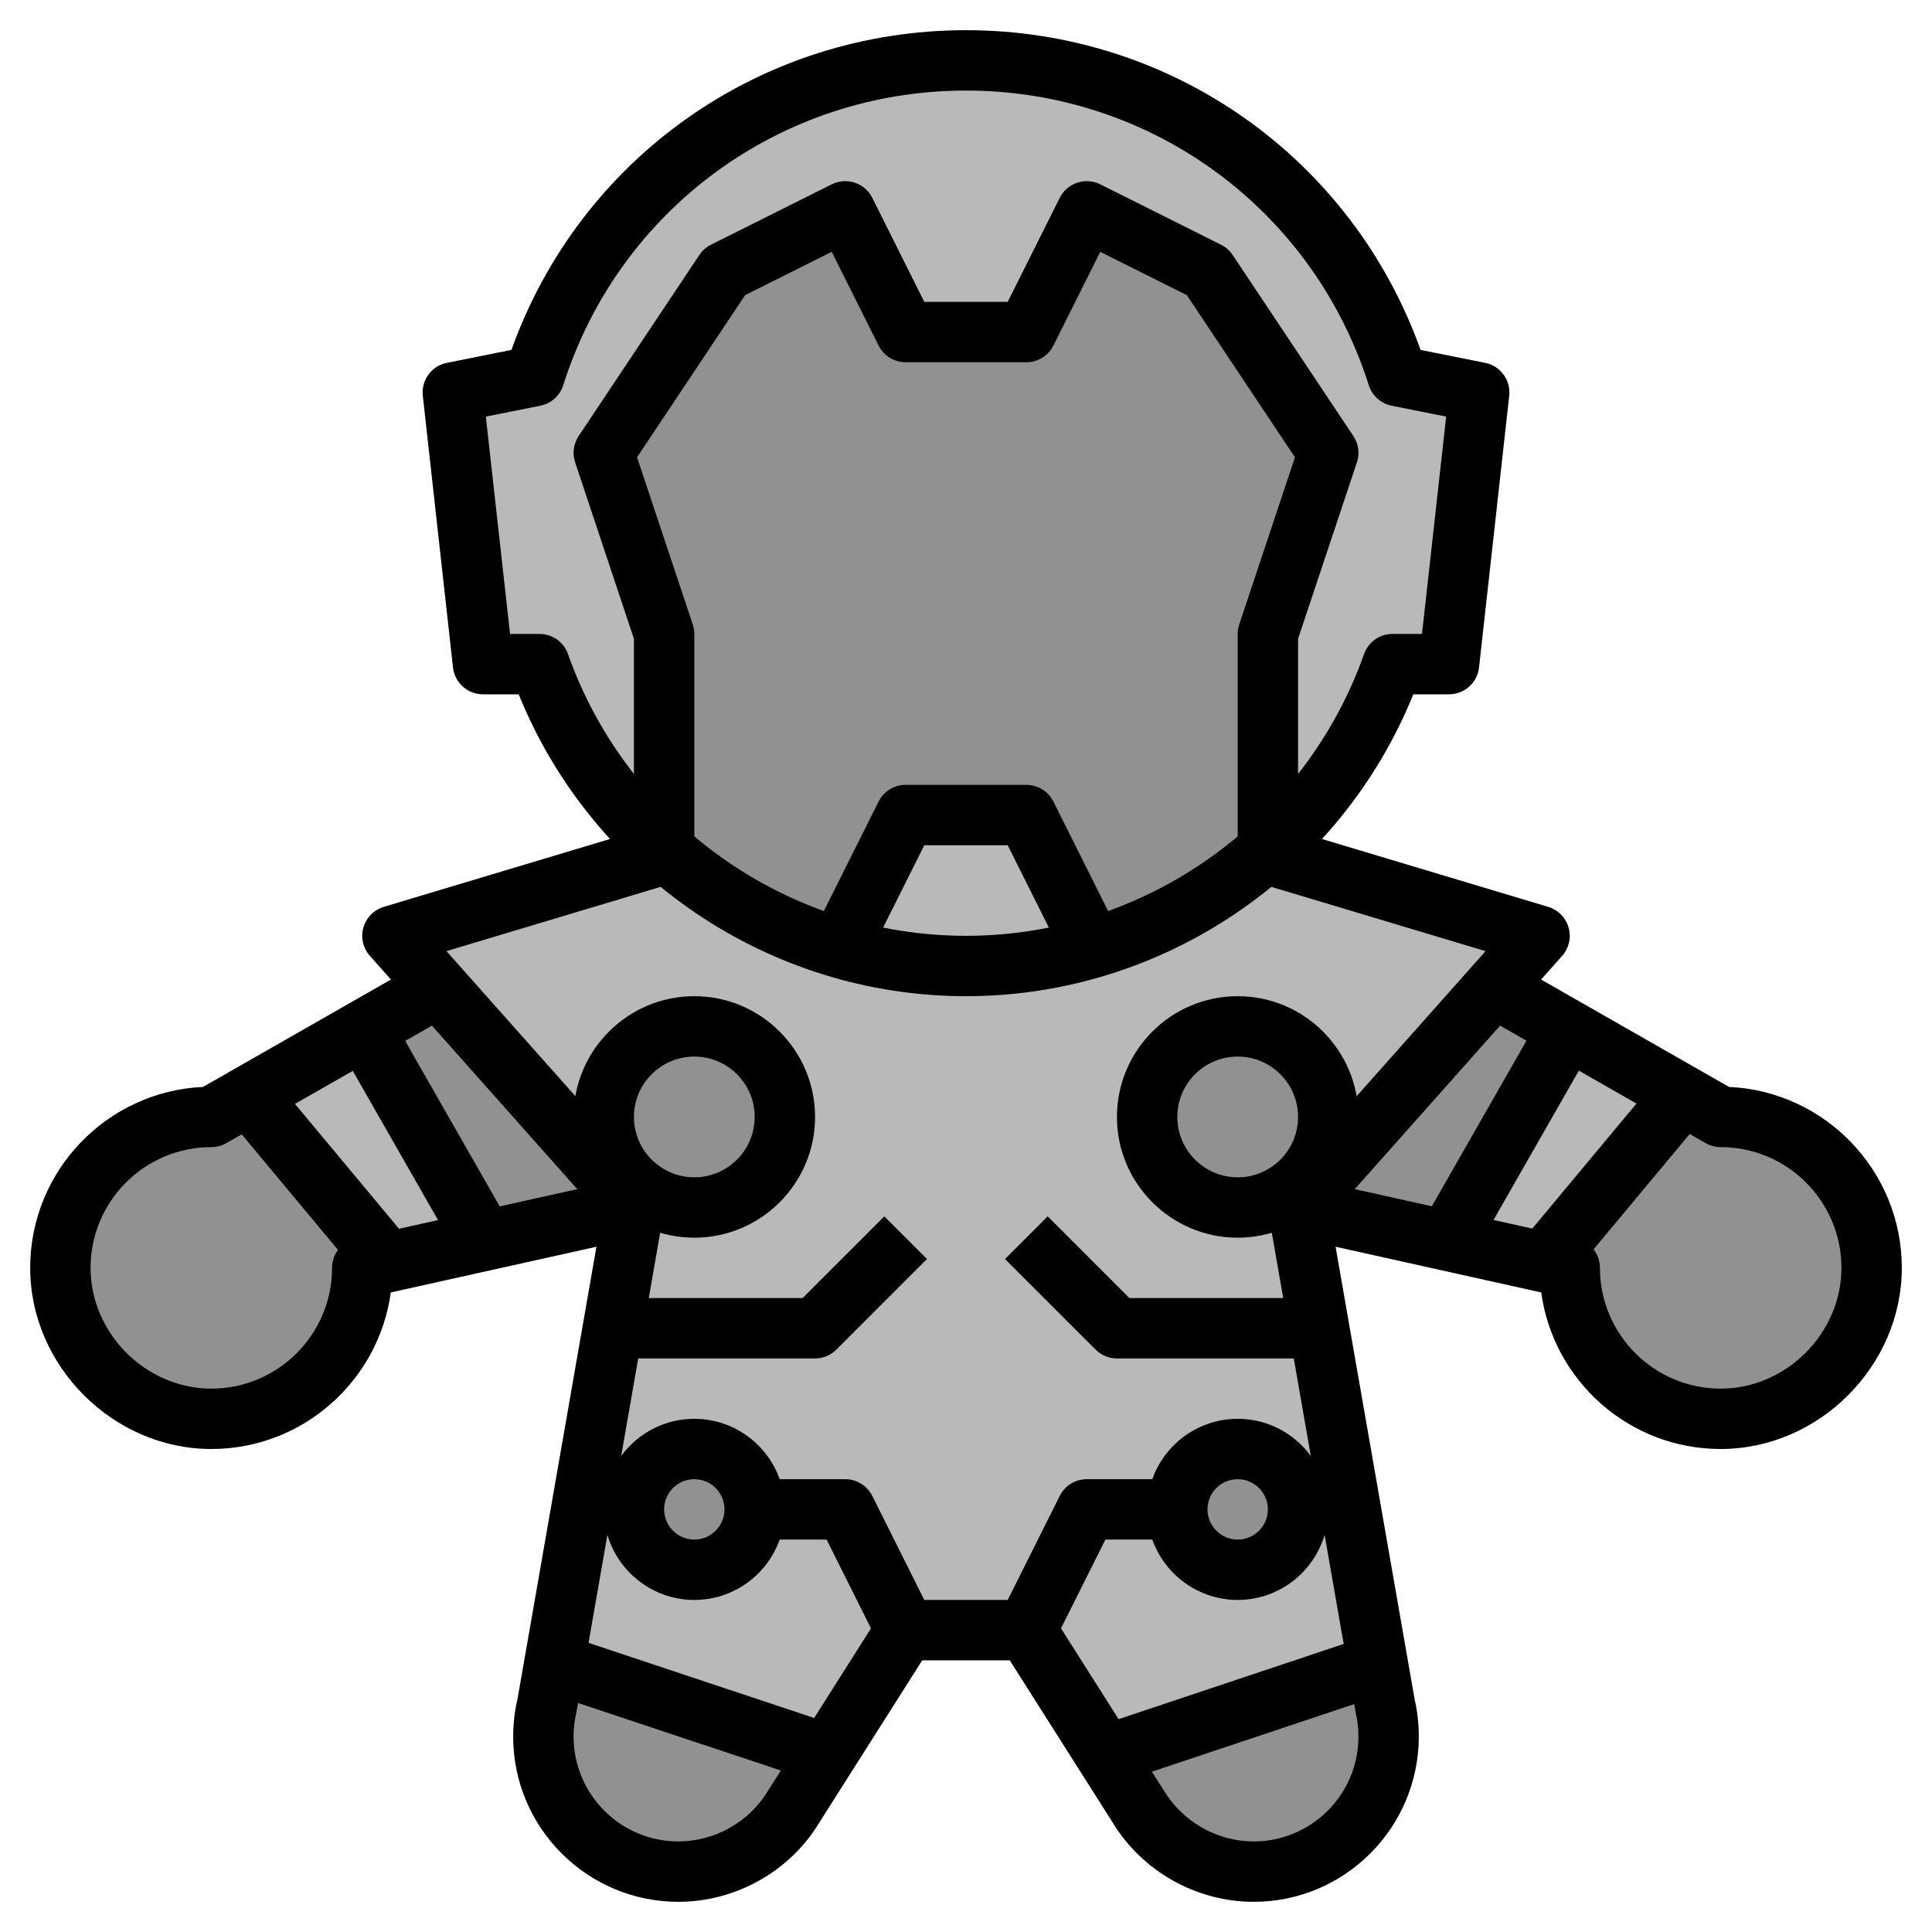 <?xml version="1.0" encoding="iso-8859-1"?>
<!-- Generator: Adobe Illustrator 22.1.0, SVG Export Plug-In . SVG Version: 6.00 Build 0)  -->
<svg xmlns="http://www.w3.org/2000/svg" xmlns:xlink="http://www.w3.org/1999/xlink" version="1.1" id="Layer_3" x="0px" y="0px" viewBox="0 0 64 64" style="enable-background:new 0 0 64 64;" xml:space="preserve" width="512" height="512">
<g>
	<g>
		<path style="fill:#919191;" d="M23,28l-10,3l1.516,1.705C14.516,32.705,7,37,7,37c-2.761,0-5,2.238-5,5C2,44.703,4.297,47,7,47    c2.761,0,5-2.239,5-5l9-2l-2.881,16.495C18.04,56.831,18,57.174,18,57.519v0.012C18,59.999,20.001,62,22.469,62h0    c1.57,0,3.025-0.824,3.833-2.17L30,54h4l3.698,5.83c0.808,1.346,2.263,2.17,3.833,2.17h0C43.999,62,46,59.999,46,57.531v-0.012    c0-0.345-0.04-0.688-0.119-1.024L43,40l9,2c0,2.761,2.238,5,5,5c2.703,0,5.001-2.297,5-5c0-2.761-2.239-5-5-5l-7.516-4.295L51,31    l-10-3"/>
	</g>
	<g>
		<path style="fill:#B9B9B9;" d="M41,28l10,3l-8,9l2.881,16.495C45.96,56.831,46,57.174,46,57.519v0.012    C46,59.999,43.999,62,41.531,62h0c-1.57,0-3.025-0.824-3.833-2.17L34,54h-4l-3.698,5.83C25.494,61.176,24.039,62,22.469,62h0    C20.001,62,18,59.999,18,57.531v-0.012c0-0.345,0.04-0.688,0.119-1.024L21,40l-8-9l10-3"/>
	</g>
	<g>
		<path style="fill:#919191;" d="M18.359,55.12l-0.24,1.375C18.04,56.831,18,57.174,18,57.519v0.012C18,59.999,20.001,62,22.469,62    c1.57,0,3.025-0.824,3.833-2.17l1.08-1.703L18.359,55.12z"/>
	</g>
	<g>
		<path style="fill:#919191;" d="M37.698,59.83c0.808,1.346,2.263,2.17,3.833,2.17C43.999,62,46,59.999,46,57.531v-0.012    c0-0.345-0.04-0.688-0.119-1.024l-0.24-1.375l-9.023,3.008L37.698,59.83z"/>
	</g>
	<g>
		<polygon style="fill:#B9B9B9;" points="47.944,41.099 51.156,41.812 55.758,36.29 51.938,34.108   "/>
	</g>
	<g>
		<polygon style="fill:#B9B9B9;" points="8.242,36.29 12.844,41.812 16.056,41.099 12.062,34.108   "/>
	</g>
	<g>
		<path d="M20.253,40.664l-8-9c-0.228-0.255-0.309-0.608-0.215-0.937c0.093-0.329,0.348-0.587,0.675-0.686l10-3l0.574,1.916    l-8.498,2.55l6.958,7.828L20.253,40.664z"/>
	</g>
	<g>
		<path d="M43.747,40.664l-1.494-1.328l6.958-7.828l-8.498-2.55l0.574-1.916l10,3c0.327,0.099,0.582,0.356,0.675,0.686    c0.094,0.328,0.013,0.682-0.215,0.937L43.747,40.664z"/>
	</g>
	<g>
		<circle style="fill:#919191;" cx="23" cy="50" r="2"/>
	</g>
	<g>
		<circle style="fill:#919191;" cx="41" cy="50" r="2"/>
	</g>
	<g>
		<circle style="fill:#919191;" cx="23" cy="37" r="3"/>
	</g>
	<g>
		<circle style="fill:#919191;" cx="41" cy="37" r="3"/>
	</g>
	<g>
		<path style="fill:#B9B9B9;" d="M49,13l-2.704-0.541C44.372,6.395,38.701,2,32,2c-6.701,0-12.372,4.395-14.296,10.459L15,13l1,9    h1.872c2.061,5.822,7.6,10,14.128,10c6.528,0,12.067-4.178,14.128-10H48L49,13z"/>
	</g>
	<g>
		<path style="fill:#919191;" d="M40,9l-4-2l-2,4h-4l-2-4l-4,2l-4,6l2,6v7.153c1.647,1.482,3.62,2.602,5.804,3.239L30,27h4    l2.196,4.392c2.184-0.638,4.157-1.757,5.804-3.239V21l2-6L40,9z"/>
	</g>
	<g>
		<path d="M32,33c-6.518,0-12.384-3.99-14.818-10H16c-0.51,0-0.938-0.383-0.994-0.89l-1-9c-0.057-0.516,0.289-0.989,0.798-1.091    l2.138-0.428C19.218,5.232,25.196,1,32,1s12.782,4.232,15.059,10.592l2.138,0.428c0.509,0.102,0.854,0.575,0.798,1.091l-1,9    C48.938,22.617,48.51,23,48,23h-1.182C44.384,29.01,38.518,33,32,33z M16.896,21h0.977c0.424,0,0.801,0.267,0.942,0.666    C20.791,27.249,26.09,31,32,31s11.209-3.751,13.186-9.334C45.327,21.267,45.704,21,46.128,21h0.977l0.801-7.199L46.1,13.439    c-0.356-0.071-0.646-0.331-0.757-0.678C43.49,6.923,38.128,3,32,3s-11.49,3.923-13.343,9.762c-0.11,0.347-0.4,0.606-0.757,0.678    l-1.806,0.361L16.896,21z"/>
	</g>
	<g>
		<path d="M22.47,63C19.454,63,17,60.546,17,57.53c0-0.434,0.049-0.855,0.146-1.265l2.612-14.965l-6.812,1.514    C12.546,45.739,10.032,48,7,48c-3.252,0-6-2.748-6-6c0-3.216,2.543-5.849,5.724-5.994l6.78-3.874l0.992,1.736l-7,4    C7.345,37.954,7.174,38,7,38c-2.206,0-4,1.794-4,4c0,2.168,1.832,4,4,4c2.206,0,4-1.794,4-4c0-0.469,0.325-0.874,0.783-0.977l9-2    c0.327-0.07,0.667,0.023,0.907,0.254c0.241,0.23,0.353,0.565,0.295,0.895l-2.881,16.495C19.031,56.984,19,57.252,19,57.519    C19,59.443,20.557,61,22.47,61c1.212,0,2.352-0.646,2.975-1.685l3.711-5.852l1.689,1.072l-3.698,5.83    C26.177,61.982,24.38,63,22.47,63z"/>
	</g>
	<g>
		<path d="M43,28h-2v-7c0-0.107,0.018-0.214,0.052-0.316l1.845-5.536l-3.581-5.372l-2.868-1.434l-1.553,3.105    C34.725,11.786,34.379,12,34,12h-4c-0.379,0-0.725-0.214-0.895-0.553l-1.553-3.105l-2.868,1.434l-3.581,5.372l1.845,5.536    C22.982,20.786,23,20.893,23,21v7h-2v-6.838l-1.948-5.846c-0.098-0.293-0.055-0.614,0.116-0.871l4-6    c0.097-0.145,0.229-0.262,0.385-0.34l4-2c0.493-0.245,1.094-0.047,1.342,0.447L30.618,10h2.764l1.724-3.447    c0.248-0.494,0.848-0.692,1.342-0.447l4,2c0.155,0.078,0.288,0.195,0.385,0.34l4,6c0.171,0.257,0.214,0.578,0.116,0.871L43,21.162    V28z"/>
	</g>
	<g>
		<path d="M35.105,31.447L33.382,28h-2.764l-1.724,3.447l-1.789-0.895l2-4C29.275,26.214,29.621,26,30,26h4    c0.379,0,0.725,0.214,0.895,0.553l2,4L35.105,31.447z"/>
	</g>
	<g>
		<rect x="13" y="33.469" transform="matrix(0.868 -0.496 0.496 0.868 -16.761 11.887)" width="2" height="8.062"/>
	</g>
	<g>
		<rect x="9.499" y="35.095" transform="matrix(0.768 -0.64 0.64 0.768 -22.534 15.761)" width="2.001" height="7.81"/>
	</g>
	<g>
		<path d="M41.53,63c-1.91,0-3.707-1.018-4.689-2.655l-3.686-5.809l1.689-1.072l3.698,5.83C39.179,60.354,40.318,61,41.53,61    c1.913,0,3.47-1.557,3.47-3.47c0-0.278-0.031-0.546-0.093-0.806l-2.893-16.553c-0.058-0.329,0.054-0.664,0.295-0.895    s0.581-0.323,0.907-0.254l9,2C52.675,41.126,53,41.531,53,42c0,2.206,1.794,4,4,4c2.168,0,4-1.832,4-4c0-2.206-1.794-4-4-4    c-0.174,0-0.345-0.046-0.496-0.132l-7-4l0.992-1.736l6.78,3.874C60.457,36.151,63,38.784,63,42c0,3.252-2.748,6-6,6    c-3.032,0-5.546-2.261-5.945-5.186l-6.812-1.514l2.624,15.022C46.951,56.675,47,57.097,47,57.519C47,60.546,44.546,63,41.53,63z"/>
	</g>
	<g>
		<rect x="45.969" y="36.5" transform="matrix(0.496 -0.868 0.868 0.496 -7.366 62.307)" width="8.062" height="2"/>
	</g>
	<g>
		<rect x="49.595" y="37.999" transform="matrix(0.64 -0.768 0.768 0.64 -10.713 55.125)" width="7.81" height="2.001"/>
	</g>
	<g>
		<path d="M23,41c-2.206,0-4-1.794-4-4s1.794-4,4-4s4,1.794,4,4S25.206,41,23,41z M23,35c-1.103,0-2,0.897-2,2s0.897,2,2,2    s2-0.897,2-2S24.103,35,23,35z"/>
	</g>
	<g>
		<path d="M41,41c-2.206,0-4-1.794-4-4s1.794-4,4-4s4,1.794,4,4S43.206,41,41,41z M41,35c-1.103,0-2,0.897-2,2s0.897,2,2,2    s2-0.897,2-2S42.103,35,41,35z"/>
	</g>
	<g>
		<path d="M27,45h-6v-2h5.586l2.707-2.707l1.414,1.414l-3,3C27.52,44.895,27.266,45,27,45z"/>
	</g>
	<g>
		<path d="M43,45h-6c-0.266,0-0.52-0.105-0.707-0.293l-3-3l1.414-1.414L37.414,43H43V45z"/>
	</g>
	<g>
		<path d="M23,53c-1.654,0-3-1.346-3-3s1.346-3,3-3s3,1.346,3,3S24.654,53,23,53z M23,49c-0.552,0-1,0.448-1,1s0.448,1,1,1    s1-0.448,1-1S23.552,49,23,49z"/>
	</g>
	<g>
		<path d="M41,53c-1.654,0-3-1.346-3-3s1.346-3,3-3s3,1.346,3,3S42.654,53,41,53z M41,49c-0.552,0-1,0.448-1,1s0.448,1,1,1    s1-0.448,1-1S41.552,49,41,49z"/>
	</g>
	<g>
		<path d="M34,55h-4c-0.379,0-0.725-0.214-0.895-0.553L27.382,51H25v-2h3c0.379,0,0.725,0.214,0.895,0.553L30.618,53h2.764    l1.724-3.447C35.275,49.214,35.621,49,36,49h3v2h-2.382l-1.724,3.447C34.725,54.786,34.379,55,34,55z"/>
	</g>
	<g>
		<rect x="21.5" y="51.757" transform="matrix(0.316 -0.949 0.949 0.316 -38.216 59.978)" width="1.999" height="9.487"/>
	</g>
	<g>
		<rect x="36.757" y="55.5" transform="matrix(0.949 -0.317 0.317 0.949 -15.75 16.041)" width="9.487" height="1.999"/>
	</g>
</g>
</svg>
